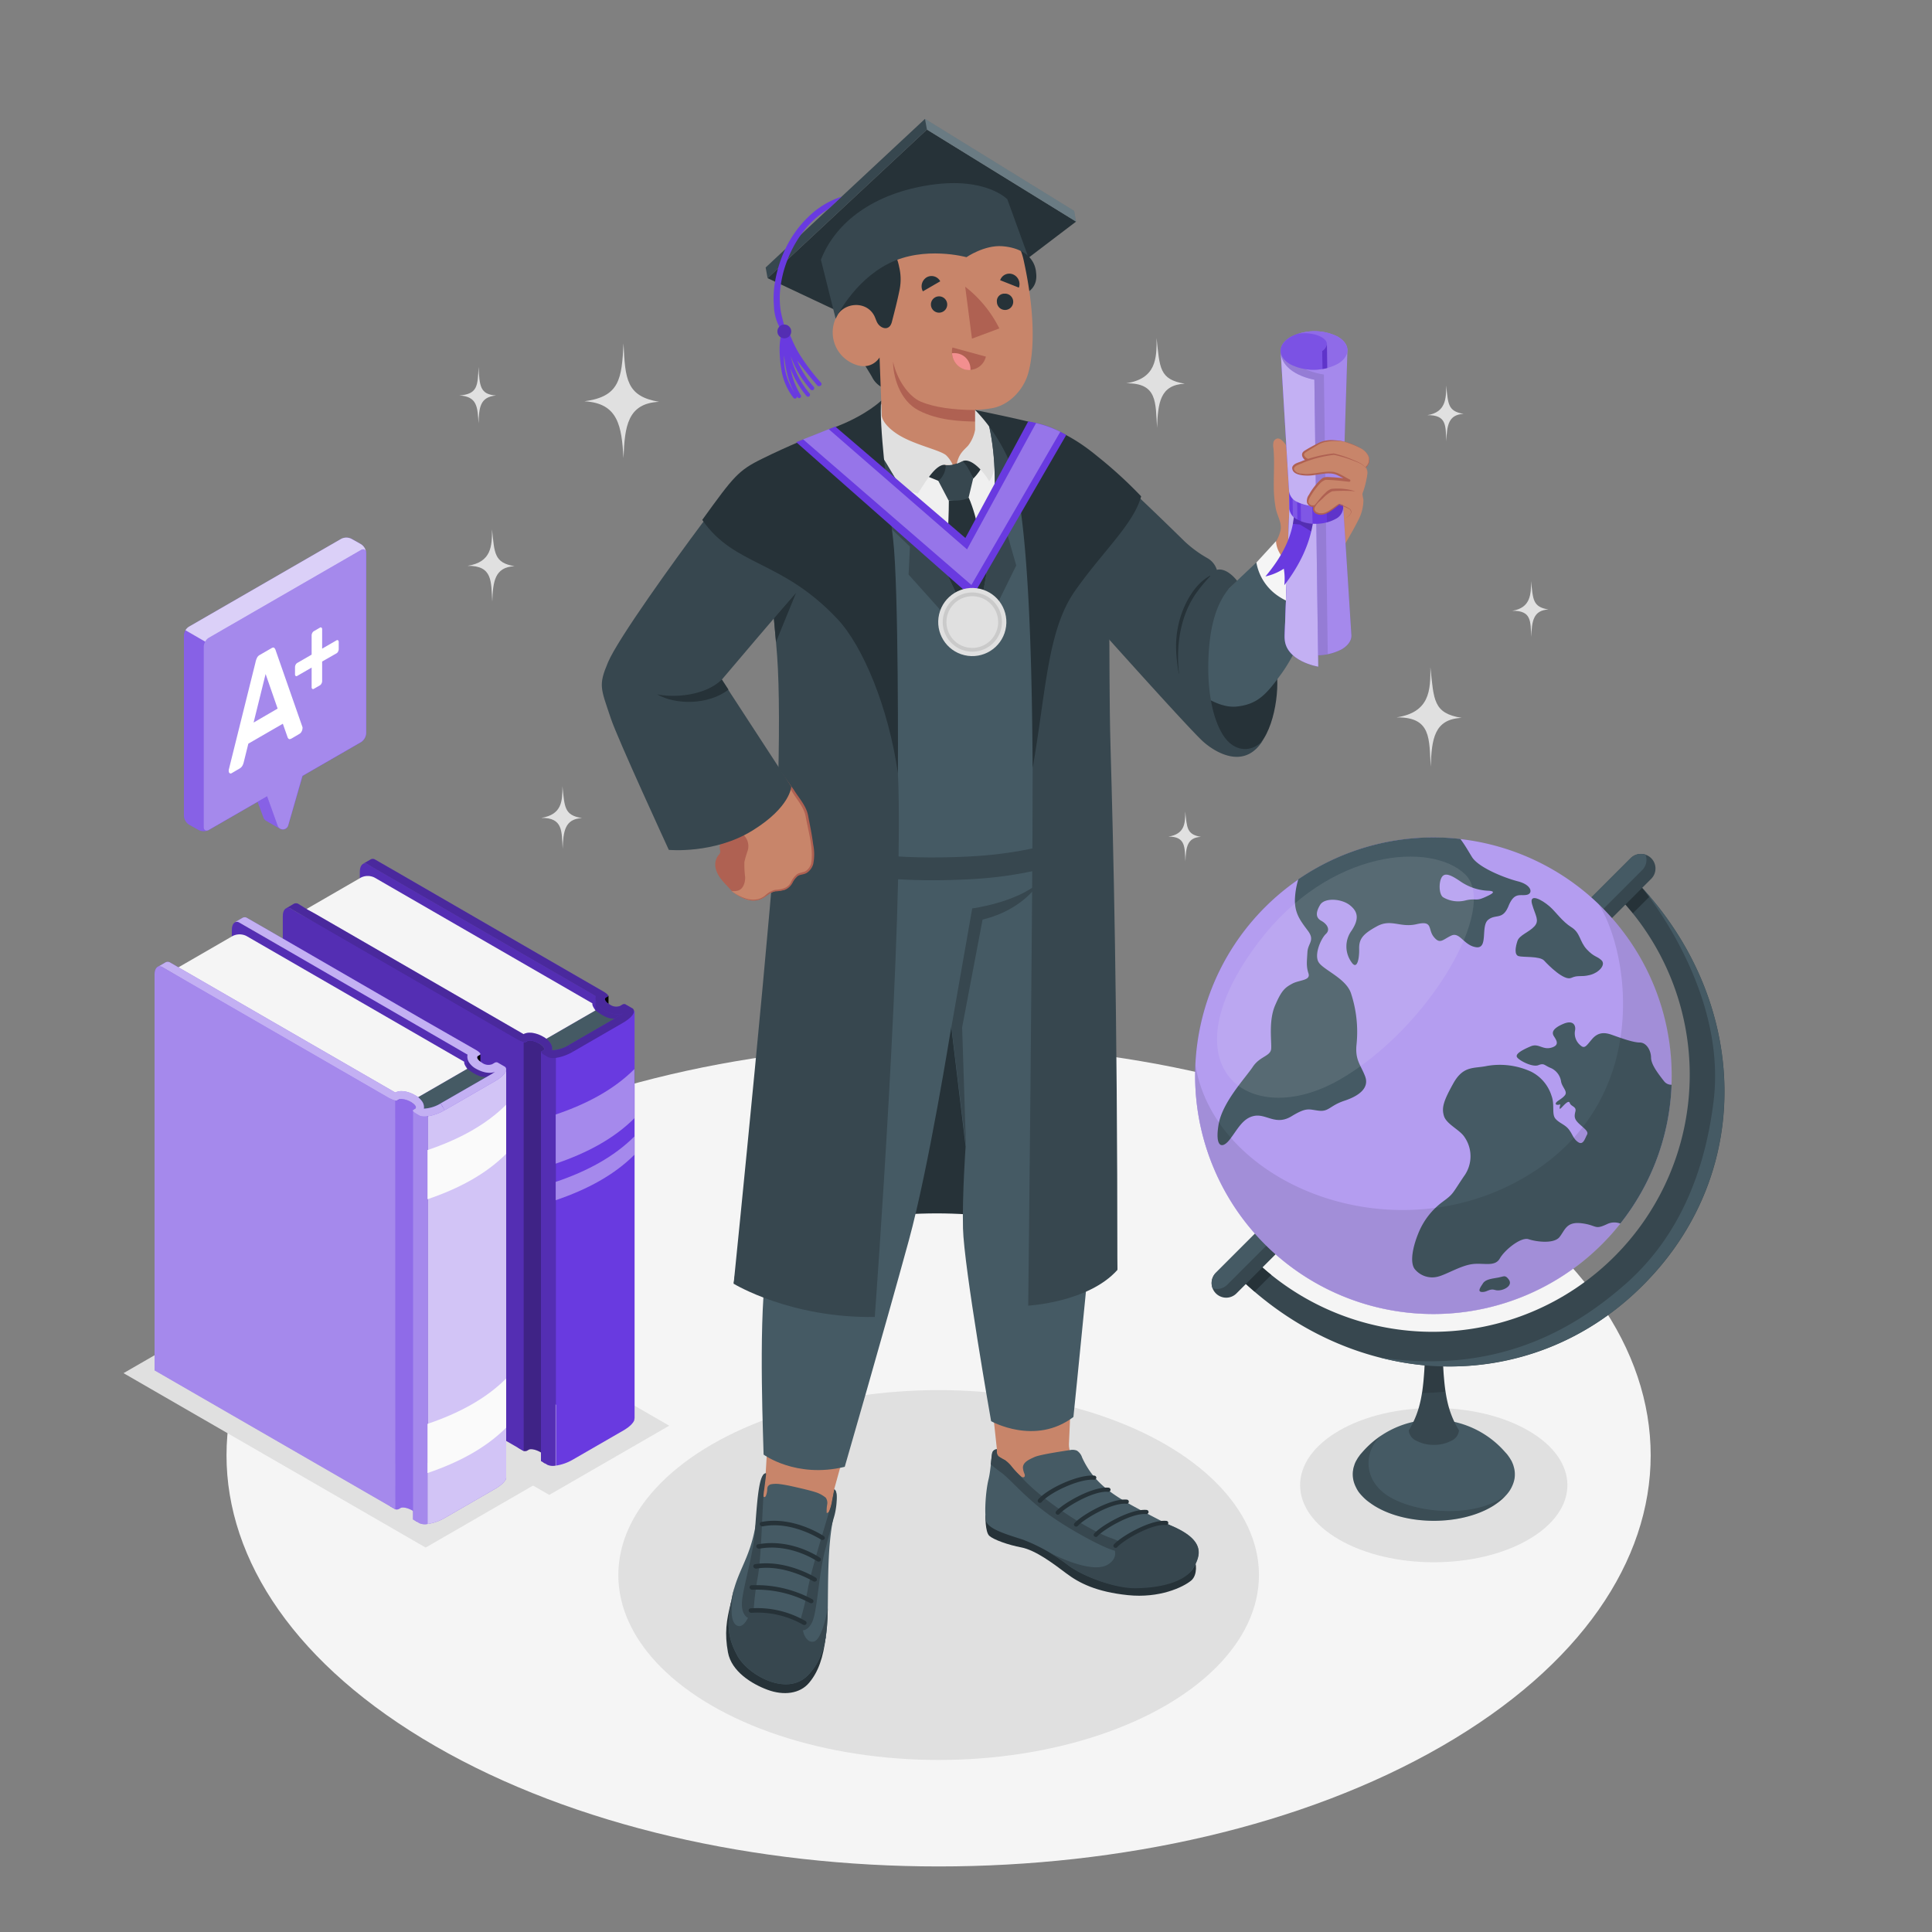 <svg xmlns="http://www.w3.org/2000/svg" viewBox="0 0 500 500"><rect x="0" y="0" width="500" height="500" fill="#808080" stroke="none"/><g id="freepik--Floor--inject-18"><path id="freepik--floor--inject-18" d="M112.62,301.42c-72,41.54-72,108.9,0,150.45s188.63,41.55,260.59,0,72-108.91,0-150.45S184.58,259.87,112.62,301.42Z" style="fill:#f5f5f5"></path></g><g id="freepik--Shadows--inject-18"><ellipse id="freepik--Shadow--inject-18" cx="242.92" cy="407.62" rx="82.9" ry="47.86" style="fill:#e0e0e0"></ellipse><polygon id="freepik--shadow--inject-18" points="141.19 382.59 110.16 400.51 31.97 355.37 63 337.46 141.19 382.59" style="fill:#e0e0e0"></polygon><polygon id="freepik--shadow--inject-18" points="173.19 368.97 142.15 386.88 63.97 341.75 95 323.83 173.19 368.97" style="fill:#e0e0e0"></polygon><path id="freepik--shadow--inject-18" d="M395.51,370.23c13.51,7.79,13.51,20.44,0,28.24s-35.4,7.79-48.91,0-13.51-20.45,0-28.24S382,362.43,395.51,370.23Z" style="fill:#e0e0e0"></path></g><g id="freepik--Books--inject-18"><g id="freepik--Book--inject-18"><path d="M157.48,257.69v2.66s-1-.93-1.09-1.6S157.48,257.69,157.48,257.69Z"></path><path d="M155.43,257.05a2.79,2.79,0,0,0,2.06,3.55c2.9.92,4.72,0,5.15.82s-13.76,9-13.76,9l2.7-11.75Z" style="fill:#693AE0"></path><path d="M155.43,257.05a2.79,2.79,0,0,0,2.06,3.55c2.9.92,4.72,0,5.15.82s-13.76,9-13.76,9l2.7-11.75Z" style="opacity:0.3"></path><path d="M150.08,366.93v.17l-1.42-.82L93.05,334.19l.08-108.64c0-1.69.93-2.53,2.07-1.86l2.07,1.2,56.94,32.86-.05.49Z" style="fill:#693AE0"></path><path d="M150.08,366.93v.17l-1.42-.82L93.05,334.19l.08-108.64c0-1.69.93-2.53,2.07-1.86l2.07,1.2,56.94,32.86-.05.49Z" style="opacity:0.2"></path><path d="M141.81,273.68l-3-3.37,15.29-8.82c2.3,1.74,4.07,2.67,6.14,1.8Z" style="fill:#455a64"></path><path d="M153.33,259.68,96.94,227.12a3.94,3.94,0,0,0-3.54,0l-15.07,8.71,57.18,32.72a5.25,5.25,0,0,1,4.16.72c1.68,1.36,1.58-.36,1.58-.36l12.86-7.42C153.06,260.08,153.33,259.68,153.33,259.68Z" style="fill:#f5f5f5"></path><path d="M140.71,273c-.59-.34-.84-.73-.56-.89l.48-.27c.53-.31,0-1.1-1.12-1.77s-2.51-1-3-.65l-.48.27c-.28.16-1.28-.17-2.25-.73l.35,105.75,1.42.81a1.37,1.37,0,0,0,.83-.07l.48-.28c.53-.31,1.89,0,3,.64s1.65,1.46,1.12,1.77l-.48.28c-.28.15,0,.54.55.88Z" style="fill:#693AE0"></path><path d="M140.71,273c-.59-.34-.84-.73-.56-.89l.48-.27c.53-.31,0-1.1-1.12-1.77s-2.51-1-3-.65l-.48.27c-.28.16-1.28-.17-2.25-.73l.35,105.75,1.42.81a1.37,1.37,0,0,0,.83-.07l.48-.28c.53-.31,1.89,0,3,.64s1.65,1.46,1.12,1.77l-.48.28c-.28.15,0,.54.55.88Z" style="opacity:0.4"></path><path d="M135.51,375.34v.16l-1.42-.81-60.9-35.16V237.06c0-1.7.93-2.53,2.08-1.87l2.07,1.2,58.16,32.16Z" style="fill:#693AE0"></path><path d="M135.51,375.34v.16l-1.42-.81-60.9-35.16V237.06c0-1.7.93-2.53,2.08-1.87l2.07,1.2,58.16,32.16Z" style="opacity:0.2"></path><path d="M140,378.12V272.26l3.78,1.52V379.3a3.6,3.6,0,0,1-2.09-.2Z" style="fill:#693AE0"></path><path d="M140,378.12V272.26l3.78,1.52V379.3a3.6,3.6,0,0,1-2.09-.2Z" style="opacity:0.2"></path><path d="M164.17,367.14a1.5,1.5,0,0,1,0,.2.35.35,0,0,1,0,.14,1.69,1.69,0,0,1-.12.28.61.61,0,0,1-.07.14,2.43,2.43,0,0,1-.33.46,3.57,3.57,0,0,1-.42.46c-.17.16-.34.31-.53.46a2.18,2.18,0,0,1-.34.26l-.28.19c-.21.15-.43.29-.67.43l-13.12,7.57a12.29,12.29,0,0,1-4.42,1.57V273.78l20.36-12.19V367.14Z" style="fill:#693AE0"></path><path d="M143.82,288.43v12.72c8.14-2.76,15.12-6.51,20.36-11.75V276.68C158.94,281.92,152,285.67,143.82,288.43Z" style="fill:#693AE0"></path><path d="M143.82,288.43v12.72c8.14-2.76,15.12-6.51,20.36-11.75V276.68C158.94,281.92,152,285.67,143.82,288.43Z" style="fill:#fff;opacity:0.4"></path><path d="M143.82,305.87v4.74c8.14-2.76,15.12-6.51,20.36-11.75v-4.75C158.94,299.35,152,303.11,143.82,305.87Z" style="fill:#693AE0"></path><path d="M143.82,305.87v4.74c8.14-2.76,15.12-6.51,20.36-11.75v-4.75C158.94,299.35,152,303.11,143.82,305.87Z" style="fill:#fff;opacity:0.4"></path><path d="M148.25,272.21l-1-1.77a9.23,9.23,0,0,1-4.36,1.37,2.81,2.81,0,0,0-.36-1.73,5.36,5.36,0,0,0-2-1.8,7.74,7.74,0,0,0-3-1l-.22,0a3.37,3.37,0,0,0-1.82.35l-54-31.19-1.84-1L77.32,234a1.23,1.23,0,0,0-1.27-.1L74,235.11a1.27,1.27,0,0,1,1.3.08h0l6.19,3.59,52.23,30.15c1,.56,2,.9,2.26.74l.48-.28a1.74,1.74,0,0,1,1.08-.07,6,6,0,0,1,2,.72c1.15.66,1.65,1.46,1.11,1.76l-.47.28c-.28.16,0,.55.55.88l1,.59C142.88,274.23,145.8,273.62,148.25,272.21Z" style="fill:#693AE0"></path><path d="M148.25,272.21l-1-1.77a9.23,9.23,0,0,1-4.36,1.37,2.81,2.81,0,0,0-.36-1.73,5.36,5.36,0,0,0-2-1.8,7.74,7.74,0,0,0-3-1l-.22,0a3.37,3.37,0,0,0-1.82.35l-54-31.19-1.84-1L77.32,234a1.23,1.23,0,0,0-1.27-.1L74,235.11a1.27,1.27,0,0,1,1.3.08h0l6.19,3.59,52.23,30.15c1,.56,2,.9,2.26.74l.48-.28a1.74,1.74,0,0,1,1.08-.07,6,6,0,0,1,2,.72c1.15.66,1.65,1.46,1.11,1.76l-.47.28c-.28.16,0,.55.55.88l1,.59C142.88,274.23,145.8,273.62,148.25,272.21Z" style="opacity:0.3"></path><path d="M147.22,270.44l13.12-7.58c.19-.1.37-.22.54-.33l.42-.3,0,0c-1.51.66-3.54,0-4.88-.75a5.13,5.13,0,0,1-1.92-1.77,2.72,2.72,0,0,1-.33-1.92l-.18-.11-.37-.21-52.23-30.15-3-1.73-.86-.49L95,223.6a1.22,1.22,0,0,0-1.13,0l.57-.32,1.5-.87a1.16,1.16,0,0,1,1.06,0s0,0,0,0l.93.53.59.34,1,.58a6.81,6.81,0,0,1,.62.36c.16.09.32.17.44.25l.78.44,41.48,24,13.24,7.65c.95.53,1.51,1.1,1.28,1.29l-.08.06-.46.26c-.58.34-.11,1.14,1,1.8a2.79,2.79,0,0,0,2.62.38l.57-.33a.93.93,0,0,1,.83-.12l.3.18.65.37.82.47a.83.83,0,0,1,.43.94.21.21,0,0,1,0,.13.77.77,0,0,1-.12.28h0a.58.58,0,0,1-.05.14,2.43,2.43,0,0,1-.33.46,5.84,5.84,0,0,1-.42.46l-.54.46a3,3,0,0,1-.34.25l-.27.2c-.21.14-.44.29-.68.42l-13.11,7.58Z" style="fill:#693AE0"></path><path d="M147.22,270.44l13.12-7.58c.19-.1.37-.22.54-.33l.42-.3,0,0c-1.51.66-3.54,0-4.88-.75a5.13,5.13,0,0,1-1.92-1.77,2.72,2.72,0,0,1-.33-1.92l-.18-.11-.37-.21-52.23-30.15-3-1.73-.86-.49L95,223.6a1.22,1.22,0,0,0-1.13,0l.57-.32,1.5-.87a1.16,1.16,0,0,1,1.06,0s0,0,0,0l.93.53.59.34,1,.58a6.81,6.81,0,0,1,.62.36c.16.09.32.17.44.25l.78.44,41.48,24,13.24,7.65c.95.53,1.51,1.1,1.28,1.29l-.08.06-.46.26c-.58.34-.11,1.14,1,1.8a2.79,2.79,0,0,0,2.62.38l.57-.33a.93.93,0,0,1,.83-.12l.3.18.65.37.82.47a.83.83,0,0,1,.43.94.21.21,0,0,1,0,.13.77.77,0,0,1-.12.28h0a.58.58,0,0,1-.05.14,2.43,2.43,0,0,1-.33.46,5.84,5.84,0,0,1-.42.46l-.54.46a3,3,0,0,1-.34.25l-.27.2c-.21.14-.44.29-.68.42l-13.11,7.58Z" style="opacity:0.3"></path></g><g id="freepik--book--inject-18"><path d="M124.31,272.81v2.65s-1-.93-1.08-1.6S124.31,272.81,124.31,272.81Z"></path><path d="M122.26,272.16a2.79,2.79,0,0,0,2,3.56c2.9.91,4.72,0,5.16.81s-13.76,9-13.76,9l2.69-11.75Z" style="fill:#693AE0"></path><path d="M122.26,272.16a2.79,2.79,0,0,0,2,3.56c2.9.91,4.72,0,5.16.81s-13.76,9-13.76,9l2.69-11.75Z" style="opacity:0.3"></path><path d="M116.9,382v.17l-1.42-.82L59.87,349.31,60,240.66c0-1.69.93-2.53,2.08-1.86L64.1,240,121,272.86l-.06.49Z" style="fill:#693AE0"></path><path d="M116.9,382v.17l-1.42-.82L59.87,349.31,60,240.66c0-1.69.93-2.53,2.08-1.86L64.1,240,121,272.86l-.06.49Z" style="opacity:0.2"></path><path d="M108.63,288.79l-3-3.37,15.29-8.82c2.31,1.74,4.08,2.67,6.14,1.8Z" style="fill:#455a64"></path><path d="M120.16,274.79,63.77,242.23a4,4,0,0,0-3.55,0l-15.07,8.71,57.19,32.72a5.23,5.23,0,0,1,4.15.72c1.68,1.36,1.59-.36,1.59-.36l12.85-7.42C119.88,275.19,120.16,274.79,120.16,274.79Z" style="fill:#f5f5f5"></path><path d="M107.53,288.09c-.58-.34-.83-.73-.55-.89l.47-.27c.54-.31,0-1.1-1.11-1.77s-2.51-1-3-.65l-.48.27c-.28.16-1.28-.16-2.26-.73l.35,105.75,1.43.82a1.3,1.3,0,0,0,.83-.08l.48-.28c.53-.3,1.89,0,3,.64s1.64,1.46,1.11,1.77l-.48.28c-.27.16,0,.54.56.88Z" style="fill:#693AE0"></path><path d="M107.53,288.09c-.58-.34-.83-.73-.55-.89l.47-.27c.54-.31,0-1.1-1.11-1.77s-2.51-1-3-.65l-.48.27c-.28.16-1.28-.16-2.26-.73l.35,105.75,1.43.82a1.3,1.3,0,0,0,.83-.08l.48-.28c.53-.3,1.89,0,3,.64s1.64,1.46,1.11,1.77l-.48.28c-.27.16,0,.54.56.88Z" style="fill:#fff;opacity:0.25"></path><path d="M102.34,390.45v.17l-1.42-.82L40,354.64V252.17c0-1.7.93-2.53,2.07-1.87l2.07,1.2,58.17,32.16Z" style="fill:#693AE0"></path><path d="M102.34,390.45v.17l-1.42-.82L40,354.64V252.17c0-1.7.93-2.53,2.07-1.87l2.07,1.2,58.17,32.16Z" style="fill:#fff;opacity:0.4"></path><path d="M106.87,393.23V287.37l3.78,1.53V394.41a3.58,3.58,0,0,1-2.09-.2Z" style="fill:#693AE0"></path><path d="M106.87,393.23V287.37l3.78,1.53V394.41a3.58,3.58,0,0,1-2.09-.2Z" style="fill:#fff;opacity:0.4"></path><path d="M131,382.25a1.38,1.38,0,0,1,0,.2.23.23,0,0,1,0,.14,1.39,1.39,0,0,1-.12.28c0,.06-.05.09-.07.15a3.29,3.29,0,0,1-.33.46,5.76,5.76,0,0,1-.42.45,6.2,6.2,0,0,1-.54.46,2.1,2.1,0,0,1-.33.26l-.28.19c-.21.15-.44.29-.68.43l-13.11,7.57a12.34,12.34,0,0,1-4.43,1.57V288.9L131,276.7V382.25Z" style="fill:#693AE0"></path><g style="opacity:0.7"><path d="M131,382.25a1.38,1.38,0,0,1,0,.2.23.23,0,0,1,0,.14,1.39,1.39,0,0,1-.12.28c0,.06-.05.09-.07.15a3.29,3.29,0,0,1-.33.46,5.76,5.76,0,0,1-.42.45,6.2,6.2,0,0,1-.54.46,2.1,2.1,0,0,1-.33.26l-.28.19c-.21.15-.44.29-.68.43l-13.11,7.57a12.34,12.34,0,0,1-4.43,1.57V288.9L131,276.7V382.25Z" style="fill:#fff"></path></g><path d="M110.64,297.64v12.72c8.14-2.76,15.12-6.51,20.36-11.75V285.89C125.76,291.13,118.78,294.88,110.64,297.64Z" style="fill:#fafafa"></path><path d="M110.64,368.5v12.72c8.14-2.76,15.12-6.51,20.36-11.75V356.75C125.76,362,118.78,365.74,110.64,368.5Z" style="fill:#fafafa"></path><path d="M115.07,287.32l-1-1.77a9.29,9.29,0,0,1-4.37,1.37,2.68,2.68,0,0,0-.36-1.73,5.34,5.34,0,0,0-2-1.8,7.74,7.74,0,0,0-3-1l-.22,0a3.35,3.35,0,0,0-1.82.35l-54-31.18-1.84-1.06-2.34-1.35a1.26,1.26,0,0,0-1.27-.1l-2.07,1.2a1.26,1.26,0,0,1,1.29.08l0,0,6.19,3.58,52.23,30.15c1,.56,2,.9,2.26.74l.48-.27a1.61,1.61,0,0,1,1.08-.07,5.77,5.77,0,0,1,2,.71c1.15.67,1.64,1.46,1.11,1.76l-.48.28c-.27.16,0,.55.56.88l1,.6C109.71,289.34,112.63,288.73,115.07,287.32Z" style="fill:#693AE0"></path><path d="M115.07,287.32l-1-1.77a9.29,9.29,0,0,1-4.37,1.37,2.68,2.68,0,0,0-.36-1.73,5.34,5.34,0,0,0-2-1.8,7.74,7.74,0,0,0-3-1l-.22,0a3.35,3.35,0,0,0-1.82.35l-54-31.18-1.84-1.06-2.34-1.35a1.26,1.26,0,0,0-1.27-.1l-2.07,1.2a1.26,1.26,0,0,1,1.29.08l0,0,6.19,3.58,52.23,30.15c1,.56,2,.9,2.26.74l.48-.27a1.61,1.61,0,0,1,1.08-.07,5.77,5.77,0,0,1,2,.71c1.15.67,1.64,1.46,1.11,1.76l-.48.28c-.27.16,0,.55.56.88l1,.6C109.71,289.34,112.63,288.73,115.07,287.32Z" style="fill:#fff;opacity:0.6"></path><path d="M114.05,285.55,127.17,278c.18-.1.36-.22.53-.33l.42-.3,0,0c-1.5.66-3.53,0-4.87-.75a5.06,5.06,0,0,1-1.92-1.77,2.72,2.72,0,0,1-.33-1.92l-.19-.11-.36-.2L68.25,242.39l-3-1.73-.86-.49-2.53-1.46a1.21,1.21,0,0,0-1.14,0l.57-.33,1.51-.87a1.16,1.16,0,0,1,1.06,0h0c.3.17.61.36.94.53l.58.34,1,.58c.23.12.43.24.62.36l.44.25.77.44,41.48,24L123,271.63c1,.54,1.5,1.1,1.28,1.29l-.08.06-.46.27c-.58.33-.11,1.13,1,1.79a2.78,2.78,0,0,0,2.63.38l.57-.33a.92.92,0,0,1,.82-.12,2.68,2.68,0,0,1,.31.18l.65.37.81.47a.82.82,0,0,1,.44.94.31.31,0,0,1,0,.13,1.48,1.48,0,0,1-.12.29h0a.35.35,0,0,1-.06.14,2.91,2.91,0,0,1-.32.46,4.6,4.6,0,0,1-.43.46l-.53.46a3,3,0,0,1-.34.25l-.28.2a6.34,6.34,0,0,1-.67.42l-13.12,7.58Z" style="fill:#693AE0"></path><path d="M114.05,285.55,127.17,278c.18-.1.36-.22.53-.33l.42-.3,0,0c-1.5.66-3.53,0-4.87-.75a5.06,5.06,0,0,1-1.92-1.77,2.72,2.72,0,0,1-.33-1.92l-.19-.11-.36-.2L68.25,242.39l-3-1.73-.86-.49-2.53-1.46a1.21,1.21,0,0,0-1.14,0l.57-.33,1.51-.87a1.16,1.16,0,0,1,1.06,0h0c.3.17.61.36.94.53l.58.34,1,.58c.23.12.43.24.62.36l.44.25.77.44,41.48,24L123,271.63c1,.54,1.5,1.1,1.28,1.29l-.08.06-.46.27c-.58.33-.11,1.13,1,1.79a2.78,2.78,0,0,0,2.63.38l.57-.33a.92.92,0,0,1,.82-.12,2.68,2.68,0,0,1,.31.18l.65.37.81.47a.82.82,0,0,1,.44.94.31.31,0,0,1,0,.13,1.48,1.48,0,0,1-.12.29h0a.35.35,0,0,1-.06.14,2.91,2.91,0,0,1-.32.46,4.6,4.6,0,0,1-.43.46l-.53.46a3,3,0,0,1-.34.25l-.28.2a6.34,6.34,0,0,1-.67.42l-13.12,7.58Z" style="fill:#fff;opacity:0.6"></path></g></g><g id="freepik--speech-bubble--inject-18"><g id="freepik--speech-bubble--inject-18"><g id="freepik--speech-bubble--inject-18"><path d="M74.24,199.84l1-3.14c.54-2.54-9.81,3.44-10.36,6l3.34,9a1.44,1.44,0,0,0,.56.65c.73.46,3.43,2,3.67,2.12a1.44,1.44,0,0,0,2.13-.79l4.32-14.83C79.17,197.56,76.79,198.38,74.24,199.84Z" style="fill:#693AE0"></path><path d="M74.24,199.84l1-3.14c.54-2.54-9.81,3.44-10.36,6l3.34,9a1.44,1.44,0,0,0,.56.65c.73.46,3.43,2,3.67,2.12a1.44,1.44,0,0,0,2.13-.79l4.32-14.83C79.17,197.56,76.79,198.38,74.24,199.84Z" style="fill:#fff;opacity:0.2"></path><path d="M88.31,139.45,48.93,162.17a2.94,2.94,0,0,0-1.33,2.3v46.66a2.92,2.92,0,0,0,1.34,2.3l2.44,1.37a3,3,0,0,0,2.67,0l39.38-22.72a2.94,2.94,0,0,0,1.33-2.3V143.11a2.89,2.89,0,0,0-1.34-2.29L91,139.44A3,3,0,0,0,88.31,139.45Z" style="fill:#693AE0"></path><path d="M88.31,139.45,48.93,162.17a2.94,2.94,0,0,0-1.33,2.3v46.66a2.92,2.92,0,0,0,1.34,2.3l2.44,1.37a3,3,0,0,0,2.67,0l39.38-22.72a2.94,2.94,0,0,0,1.33-2.3V143.11a2.89,2.89,0,0,0-1.34-2.29L91,139.44A3,3,0,0,0,88.31,139.45Z" style="fill:#fff;opacity:0.2"></path><path d="M93.43,142.34,54.05,165.06a2.92,2.92,0,0,0-1.34,2.3V214c0,.85.6,1.2,1.34.77l15.07-8.69,2.76,7.68a1.44,1.44,0,0,0,2.7-.14l3.68-12.82,15.17-8.75a2.94,2.94,0,0,0,1.33-2.3V143.11C94.76,142.26,94.16,141.92,93.43,142.34Z" style="fill:#693AE0"></path><path d="M93.43,142.34,54.05,165.06a2.92,2.92,0,0,0-1.34,2.3V214c0,.85.6,1.2,1.34.77l15.07-8.69,2.76,7.68a1.44,1.44,0,0,0,2.7-.14l3.68-12.82,15.17-8.75a2.94,2.94,0,0,0,1.33-2.3V143.11C94.76,142.26,94.16,141.92,93.43,142.34Z" style="fill:#fff;opacity:0.4"></path><path d="M94.74,142.87c-.11-.67-.65-.91-1.32-.53L54.05,165.06a2.64,2.64,0,0,0-.94,1L48,163.11a2.6,2.6,0,0,1,.92-.94l39.38-22.72a2.93,2.93,0,0,1,2.66,0l2.44,1.37A2.92,2.92,0,0,1,94.74,142.87Z" style="fill:#fff;opacity:0.7"></path></g><path d="M70.29,167.73c.3-.17.53-.19.68-.07a1.67,1.67,0,0,1,.4.73l6.92,19.82a.78.78,0,0,1,0,.24,1.84,1.84,0,0,1-.23.85,1.42,1.42,0,0,1-.54.61l-2,1.18c-.38.21-.64.26-.79.13a.89.89,0,0,1-.31-.44L73.2,187.3l-8.93,5.16-1.21,4.88a4.17,4.17,0,0,1-.31.8,2,2,0,0,1-.79.78l-2,1.17a.45.45,0,0,1-.54,0,.68.68,0,0,1-.22-.58,1.2,1.2,0,0,1,0-.28l6.92-27.81a4.7,4.7,0,0,1,.4-1.19,1.64,1.64,0,0,1,.67-.71Zm1.56,15.65-3.11-8.95L65.63,187Z" style="fill:#fff"></path><path d="M83.37,171.2v5.07a1.3,1.3,0,0,1-.17.63,1.1,1.1,0,0,1-.39.45l-1.59.92a.33.33,0,0,1-.4,0,.51.51,0,0,1-.17-.43v-5.07l-3.74,2.16a.33.33,0,0,1-.4,0,.49.49,0,0,1-.16-.43v-1.84a1.4,1.4,0,0,1,.16-.63,1.12,1.12,0,0,1,.4-.45l3.74-2.16v-5a1.35,1.35,0,0,1,.17-.62,1,1,0,0,1,.4-.45l1.59-.92a.33.33,0,0,1,.39,0,.5.5,0,0,1,.17.44v5l3.72-2.15a.33.33,0,0,1,.4,0,.51.51,0,0,1,.17.43V168a1.42,1.42,0,0,1-.17.63,1,1,0,0,1-.4.45Z" style="fill:#fff"></path></g></g><g id="freepik--Globe--inject-18"><g id="freepik--globe--inject-18"><path d="M390.56,386a8.19,8.19,0,0,0,.56-.93,2.1,2.1,0,0,0,.13-.26,8.41,8.41,0,0,0,.35-.82l.09-.26a7.53,7.53,0,0,0,.26-1v0a6.32,6.32,0,0,0,.09-1.06c0-.11,0-.21,0-.32a6.32,6.32,0,0,0-.06-.74l-.06-.38c-.05-.24-.11-.47-.18-.71s-.06-.23-.1-.35a10.47,10.47,0,0,0-.42-1c0-.1-.12-.2-.18-.31s-.26-.46-.42-.69-.19-.27-.29-.41l-.22-.3-.35-.41-.2-.21a24.49,24.49,0,0,0-37,0l-.16.18-.37.43a2.35,2.35,0,0,0-.23.32l-.28.38c-.16.24-.31.49-.45.74l-.15.26a6.74,6.74,0,0,0-.42,1c0,.1-.07.21-.1.31-.07.25-.14.5-.19.76s0,.23-.05.34a7.23,7.23,0,0,0-.07.79c0,.09,0,.18,0,.28a7.29,7.29,0,0,0,.36,2.15,2,2,0,0,0,.08.22,7.19,7.19,0,0,0,.37.86,2.4,2.4,0,0,0,.11.23,9.1,9.1,0,0,0,.59,1l0,0a10.17,10.17,0,0,0,.84,1l.07.07c.28.3.58.6.91.89l.23.2q.45.38,1,.75l.24.18c.43.29.87.59,1.36.86,8.18,4.73,21.47,4.73,29.65,0a14.66,14.66,0,0,0,1.34-.86,2.83,2.83,0,0,0,.28-.2,11.27,11.27,0,0,0,.92-.72l.26-.22c.31-.28.6-.57.87-.86l.1-.1a9.85,9.85,0,0,0,.83-1Z" style="fill:#455a64"></path><path d="M371.07,349.62a3.32,3.32,0,0,0-1.6.38,1.17,1.17,0,0,0-.65.82h0c-.41,9.61-1.16,14.26-4.23,19.36a3.22,3.22,0,0,0,1.9,2.65,9.41,9.41,0,0,0,4.59,1.1h0a9.39,9.39,0,0,0,4.59-1.1,3.23,3.23,0,0,0,1.91-2.65c-3.07-5.1-3.82-9.75-4.23-19.36h0a1.17,1.17,0,0,0-.65-.82A3.33,3.33,0,0,0,371.07,349.62Z" style="fill:#37474f"></path><g style="opacity:0.15"><path d="M373.38,351.8c-1.54.06-3.08.06-4.62,0-.14,3-.31,5.95-.59,8.72q2.88-.06,5.78-.34C373.68,357.51,373.52,354.69,373.38,351.8Z"></path></g><g style="opacity:0.15"><path d="M359.35,387.23c-6.82-4.27-6.34-11.87-1.82-15.76a24.46,24.46,0,0,0-4.95,4.35l-.16.18-.37.43a2.35,2.35,0,0,0-.23.32l-.28.38c-.16.24-.31.49-.45.74l-.15.26a6.74,6.74,0,0,0-.42,1c0,.1-.07.21-.1.31-.07.25-.14.5-.19.76s0,.23-.05.34a7.23,7.23,0,0,0-.07.79c0,.09,0,.18,0,.28a7.29,7.29,0,0,0,.36,2.15,2,2,0,0,0,.08.22,7.19,7.19,0,0,0,.37.86,2.4,2.4,0,0,0,.11.23,9.1,9.1,0,0,0,.59,1l0,0a10.17,10.17,0,0,0,.84,1l.07.07c.28.3.58.6.91.89l.23.2q.45.38,1,.75l.24.18c.43.29.87.59,1.36.86,8.18,4.73,21.47,4.73,29.65,0a14.66,14.66,0,0,0,1.34-.86,2.83,2.83,0,0,0,.28-.2,11.27,11.27,0,0,0,.92-.72l.26-.22c.31-.28.6-.57.87-.86l.1-.1C381.15,393.19,366.17,391.5,359.35,387.23Z"></path></g><path d="M324,325.47a66.54,66.54,0,0,0,94.1-94.1l4.29-4.29c29.92,29.92,32.76,75.59,2.84,105.52s-75.57,27-105.49-2.88Z" style="fill:#37474f"></path><path d="M426.94,232l-4.34,4.34a64.47,64.47,0,0,0-4.53-5l4.29-4.29C424,228.68,425.49,230.34,426.94,232Z" style="fill:#263238"></path><path d="M324,325.47q2.4,2.38,5,4.49l-4.31,4.31c-1.68-1.44-3.32-2.95-4.91-4.55Z" style="fill:#263238"></path><path d="M443.48,284.94c-1.92,15.73-7.59,34-22.83,47.39-13,11.41-32.86,23.52-63.44,19a70.19,70.19,0,0,0,68-18.77c29-29,27.22-72.89-.24-102.81C426.08,231.14,446.94,256.57,443.48,284.94Z" style="fill:#455a64"></path><path d="M317.34,335.84a3.78,3.78,0,0,1-2.67-6.45L422,222.1a3.77,3.77,0,1,1,5.33,5.34L320,334.73A3.77,3.77,0,0,1,317.34,335.84Z" style="fill:#37474f"></path><path d="M422,222.1,314.67,329.39a3.77,3.77,0,0,0-.86,4,3.73,3.73,0,0,0,1.14.19,3.77,3.77,0,0,0,2.67-1.1L425,225.18a3.77,3.77,0,0,0,.86-4A3.77,3.77,0,0,0,422,222.1Z" style="fill:#455a64"></path><path d="M313.28,256.62a61.65,61.65,0,1,0,42.66-38A61.67,61.67,0,0,0,313.28,256.62Z" style="fill:#693AE0"></path><path d="M371.78,340.09a61.67,61.67,0,1,0-51-25.82A61.67,61.67,0,0,0,371.78,340.09Z" style="fill:#fff;opacity:0.5"></path><path d="M401.1,234.64c-2.11-1.87-5.45-3.58-4.6-.63s2,4.2.59,5.74-3.87,2.24-4.38,3.78-.85,3.55.28,3.91,5.51-.07,6.64,1.17,5.17,5.29,7,4.47,2.41-.15,4.82-.75,4.22-2.7,3-3.83-1.86-.76-3.78-2.8-1.63-4.26-4-5.74S402.65,236,401.1,234.64Z" style="fill:#455a64"></path><path d="M392.87,228.1c-3.51-.9-10.22-3.56-11.93-6.31-.85-1.37-1.79-3.07-3-4.67A61.82,61.82,0,0,0,336,227.56a20.67,20.67,0,0,0-.87,5.06c-.14,3.77,1.48,5.74,3.36,8.27s0,3.16-.13,5.53-.35,3.59.27,5.49-2.35,1.66-4.21,2.67-2.75,1.7-4.44,5.65-.87,9.18-1,11.16-2.92,1.93-4.76,4.71-7.85,9.11-8.84,14.86.78,6.6,2.83,4,3.38-5.64,6.47-6.18,5.51,2.58,9.56.11,4.52-1.72,7.11-1.44,2.8-1.33,6.61-2.59,6.48-3.32,5.32-6.34-2.67-4.2-2.19-8.4a31.88,31.88,0,0,0-1.47-13.1c-1.32-3.86-7.13-6-8.36-8s.64-6.18,1.88-7.32.28-2.59-1.2-3.4-1.44-2.19-.3-4.11,5.52-1.65,7.7.07,2.41,3.65.41,6.64a6.93,6.93,0,0,0,0,8.09c1.45,2.19,2.06-.84,2-3.4s.91-3.85,4.61-5.87,6,.46,10.29-.55,2.81,1.34,4.42,3.31,2.26.72,4.5-.34,3.26,2.56,6.46,3,1.12-5.46,3.09-7.08,3.76.15,5.28-3.58,3.05-2.54,4.74-2.9S396.39,229,392.87,228.1Zm-9,4.27c-1.88.82-2.16.07-4.55.65a7.68,7.68,0,0,1-5.86-.82c-1.13-.81-1.15-4.15-.21-5.35s2.86,0,4.9,1.39a13.74,13.74,0,0,0,7.17,2.29C387.59,230.7,385.76,231.56,383.89,232.37Z" style="fill:#455a64"></path><path d="M419.46,316.52l-.11.14a4.33,4.33,0,0,0-3.44.14c-3.35,1.58-2.53.3-6.53-.21s-4.32,1.71-5.77,3.55-6.06,1.23-8,.57-6.17,2.72-7.47,5-4.31,1-7.31,1.47-6.48,2.65-8.68,3.21a5.83,5.83,0,0,1-6-1.93c-1.4-1.8-.42-6,.87-9.17a18.84,18.84,0,0,1,6.3-8.24c2.89-2.12,2.42-2,5.51-6.58a8.74,8.74,0,0,0,.14-10.26c-1.2-1.83-4.63-3.28-5.27-5.38s-.17-3.82,2.42-8.46,5.27-3.79,8.63-4.49a19.43,19.43,0,0,1,11.51,1.47,10.48,10.48,0,0,1,5.28,6.26c.86,2.26,0,4.73,1,5.9S405,291,406,292.28s1.19,2.52,2.48,3.34,1.74-1.09,2.23-1.94-.68-1.59-2-2.82-1.32-1.9-1-3.22-1.14-1.24-1.45-2.19-1.68.79-2.31,1.37-.11-1-.11-1-1.33.36-1.21-.25,1.54-1.07,2.36-2.11-.8-2.11-1-3.67a4.55,4.55,0,0,0-2.88-3.49c-1.56-.7-1.52-1.2-3-.63s-4.76-1.1-5.46-2,1.43-2,3.49-2.88,3.08,1,5.36.34,1.24-2,.62-3-.14-2.05,2.48-3.16,3.31.49,3,1.81a4,4,0,0,0,1.44,3.77c1.11,1,1.57,0,3-1.65s3-1.84,5.08-1.1,5.47,2,7.24,2,2.92,2.11,2.93,3.88,1.65,3.94,3.41,6.19a2.34,2.34,0,0,0,1.91.86A61.39,61.39,0,0,1,419.46,316.52Z" style="fill:#455a64"></path><path d="M390.44,331.09c-.93-1.2-1.17-.75-2.62-.47s-3.3.39-4,1.46-1.6,2.26-.22,2.29,1.85-1,3.39-.51S391.84,332.89,390.44,331.09Z" style="fill:#455a64"></path><path d="M325.75,243.77c-24.7,32.57-2.36,49,20.87,35.69s41.25-44.65,32.6-53.14S344.11,219.56,325.75,243.77Z" style="fill:#fff;opacity:0.1"></path><g style="opacity:0.1"><path d="M393.79,305.13c-34.35,19.48-79.38,1.11-84.42-29.51h0c-.05,1.19-.08,2.38-.06,3.59A61.67,61.67,0,1,0,413.65,233.9C421.71,246.25,428.12,285.67,393.79,305.13Z"></path></g></g></g><g id="freepik--Character--inject-18"><g id="freepik--Chartacter--inject-18"><path d="M189.87,332.23c13-22.61,83.27-24.57,99.31-3.57,0,0-1.4-22.12-1.91-58s-2.06-75.38-2.06-75.38H204.4s-4.64,43.65-5.84,66.21S189.87,332.23,189.87,332.23Z" style="fill:#263238"></path><g id="freepik--Bottom--inject-18"><path d="M258,375.09l-2-18.56,21.26,1.39s-.33,10.08-.62,15.79c-.18,3.37,4.37,9.63,4.37,9.63s-10,5.36-15.34,3.48-8.18-8.53-8.1-10S258,375.09,258,375.09Z" style="fill:#c8856a"></path><path d="M309.17,404.1c.33,0,.9,3.45-.9,4.95-2.08,1.73-8.21,4.62-16.38,3.77s-12.62-3.13-15.93-5.63-7.94-6-11.64-6.72c-3.44-.65-7.18-2-8.29-3s-1-5.39-1-5.39Z" style="fill:#263238"></path><path d="M258,375.06a1.31,1.31,0,0,0-1.22,1.05c-.23,1.22-.44,4.76-.95,6.76-.7,2.78-1.11,8.47-.63,10.72s6.1,3.72,9.69,4.93a46.15,46.15,0,0,1,11.68,6.64c3.88,2.89,12,5.83,17.31,5.7,6.28-.15,13.33-2.17,14.91-4.93,2-3.41,3.35-7.36-6-11.24-1.77-.74-8-4.07-10.16-5.27-5.78-3.27-9.85-6.3-12.58-12.21a3.27,3.27,0,0,0-1.37-1.8,3.16,3.16,0,0,0-1.81-.12c-1.55.23-7.74,1.14-9.14,1.79-1.24.58-3,1.26-3,2.76a4.78,4.78,0,0,0,.38,1.52c.12.3.21.71-.07.89s-.63,0-.88-.21a23.24,23.24,0,0,1-2.56-2.78,8.94,8.94,0,0,0-1.5-1.38,15.79,15.79,0,0,1-1.61-.94C257.88,376.42,258,375.76,258,375.06Z" style="fill:#455a64"></path><path d="M276.54,405.16c-1.65-1.23-3.4-2.41-5.15-3.47h0s11.07,6.05,15.46,3.14c2.82-1.87,1.43-4.07,1.35-4.77s9.92-5.88,12.68-6.24h0c.78.39,1.44.7,1.84.87,9.4,3.88,8,7.83,6,11.24-1.58,2.76-6.67,5-14.8,5.11C288.64,411.13,280.42,408.05,276.54,405.16Z" style="fill:#37474f"></path><path d="M287.4,398c5.83,2.07,3.37,3.13,1.75,3.38s-11.46-4.93-17.49-9.23c-6.28-4.49-10.28-9.45-12.61-11.1-.87-.61-1.81-1.37-2.64-2.08.13-1.2.23-2.28.34-2.86a1.31,1.31,0,0,1,1.22-1.05c0,.7-.09,1.36.49,1.88a15.79,15.79,0,0,0,1.61.94,8.94,8.94,0,0,1,1.5,1.38,23.24,23.24,0,0,0,2.56,2.78C269.29,388,281.56,395.93,287.4,398Z" style="fill:#37474f"></path><path d="M288.73,400.58a.56.56,0,0,1-.37-.11.51.51,0,0,1-.09-.75c1.61-1.91,9.29-6.49,13.57-6.12a.53.53,0,0,1,.51.58.55.55,0,0,1-.62.49c-4-.34-11.29,4.2-12.56,5.71A.57.57,0,0,1,288.73,400.58Z" style="fill:#263238"></path><path d="M283.62,397.76a.62.62,0,0,1-.36-.12.5.5,0,0,1-.09-.75c1.6-1.9,9.28-6.48,13.56-6.12a.55.55,0,0,1,.52.58.56.56,0,0,1-.63.49c-4-.33-11.28,4.21-12.56,5.71A.55.55,0,0,1,283.62,397.76Z" style="fill:#263238"></path><path d="M278.52,395.09a.63.63,0,0,1-.37-.12.51.51,0,0,1-.09-.75c1.61-1.91,9.29-6.49,13.57-6.12a.54.54,0,0,1,.51.58.55.55,0,0,1-.62.49c-4-.33-11.29,4.2-12.56,5.71A.62.62,0,0,1,278.52,395.09Z" style="fill:#263238"></path><path d="M273.78,392a.58.58,0,0,1-.36-.12.51.51,0,0,1-.1-.75c1.61-1.91,9.31-6.49,13.57-6.12a.55.55,0,0,1,.52.58.57.57,0,0,1-.63.49c-4-.33-11.29,4.2-12.56,5.71A.62.62,0,0,1,273.78,392Z" style="fill:#263238"></path><path d="M269.14,388.94a.53.53,0,0,1-.36-.11.51.51,0,0,1-.11-.75c2.21-2.7,10.27-6.55,14.54-6.19a.55.55,0,0,1,.52.58.56.56,0,0,1-.62.49c-3.85-.32-11.57,3.38-13.53,5.77A.56.56,0,0,1,269.14,388.94Z" style="fill:#263238"></path><path d="M215.94,385.22l4.86-17.59-21.64-3.35-1,17s-2.3,6.08-1,8.32,15.7,4.78,17,3.32S215.94,385.22,215.94,385.22Z" style="fill:#c8856a"></path><path d="M213.72,423.59c-.7,5.45-1.9,9-4.3,11.89s-6.61,3.37-10.75,1.85-9.37-4.78-10.27-9.69-.46-8.12.81-13.09Z" style="fill:#263238"></path><path d="M198.19,381.31c-1.74-.12-1.4,7.37-2.86,14.62-1.57,7.78-4.44,10.7-5.8,17.06-1.56,7.28-1.33,10.66,1.32,15.54s12.75,10.71,18.27,5c4.49-4.67,5-10.46,5.12-17.92.08-7.72.08-13.16.8-18.92.68-5.52,2.36-10.41.89-11.23-.16.8-.34,1.82-.51,2.61-.14.6-.5,3.58-1.47,3.48a9.87,9.87,0,0,1,.11-2.1,2.35,2.35,0,0,0-.36-1.85,8,8,0,0,0-2.78-1.47c-1.68-.53-4.7-1.2-6.42-1.58-.86-.18-1.72-.34-2.58-.45a7.52,7.52,0,0,0-2.22,0,1.33,1.33,0,0,0-1,.63,1.94,1.94,0,0,0-.14.83,5.5,5.5,0,0,1-.32,1.5c-.07.21-.26.45-.51.36a.47.47,0,0,1-.25-.48c.05-.9.22-1.53.33-2.57,0-.48.18-1.12.22-1.61S198.12,381.77,198.19,381.31Z" style="fill:#455a64"></path><path d="M190.05,410.94c-.23,1-1.7,8,.39,9.57,2.27,1.7,3.92-3.69,3.92-3.69s5.61-.75,13.46,3.47c-.49,1.09.51,5.06,2.77,4.56s3.62-8.51,3.64-8.62c-.12,7.15-.75,12.75-5.11,17.28-5.52,5.73-15.62-.09-18.27-5S188,420.27,189.53,413C189.68,412.27,189.86,411.59,190.05,410.94Z" style="fill:#37474f"></path><path d="M195,417.38c-.21,2.68-3.14,1.36-3-2.44s3-12.48,3.4-19c.63-8.95,1.12-14.74,2.86-14.63l0,.28-.46,3.72a15.89,15.89,0,0,0-.2,1.6c-.39,5.46-.6,16.1-1.45,21A75.26,75.26,0,0,0,195,417.38Z" style="fill:#37474f"></path><path d="M206.89,420.09a77.54,77.54,0,0,0,2.24-9.19c.91-4.88,4-14.63,5.49-19.88a12.22,12.22,0,0,0,.8-3c.16-.74.32-1.67.48-2.44a1.24,1.24,0,0,0,0-.16c1.06.61.63,4.84,0,7s-1.31,4.53-2.06,7.67c-1.89,6.19-2.19,15.5-3.4,19.06S206.16,422.65,206.89,420.09Z" style="fill:#37474f"></path><path d="M208,420.53a1.09,1.09,0,0,1-.23-.09,23.73,23.73,0,0,0-13.25-3.05.72.72,0,0,1-.76-.51.53.53,0,0,1,.5-.64,24.86,24.86,0,0,1,14.17,3.27.55.55,0,0,1,.22.8A.6.6,0,0,1,208,420.53Z" style="fill:#263238"></path><path d="M209.79,414.9a.49.49,0,0,1-.21-.08,29.45,29.45,0,0,0-14.85-3.4.72.72,0,0,1-.74-.54.53.53,0,0,1,.52-.62,30.46,30.46,0,0,1,15.68,3.61.57.57,0,0,1,.26.8A.6.6,0,0,1,209.79,414.9Z" style="fill:#263238"></path><path d="M195.5,405.94a.71.71,0,0,1-.52-.46.52.52,0,0,1,.44-.67c7.91-1.27,15.36,3.28,15.68,3.47a.58.58,0,0,1,.22.81.68.68,0,0,1-.88.12c-.07,0-7.31-4.45-14.67-3.26A.82.82,0,0,1,195.5,405.94Z" style="fill:#263238"></path><path d="M196.27,400.78a.68.68,0,0,1-.51-.44.51.51,0,0,1,.43-.68c8.7-1.55,15.69,3.26,16,3.47a.56.56,0,0,1,.16.81.66.66,0,0,1-.89.07c-.07,0-6.79-4.66-14.9-3.22A.66.66,0,0,1,196.27,400.78Z" style="fill:#263238"></path><path d="M197.17,395a.71.71,0,0,1-.52-.44.52.52,0,0,1,.42-.68c8.17-1.56,15.78,3.43,16.1,3.65a.55.55,0,0,1,.18.81.67.67,0,0,1-.89.08c-.07,0-7.42-4.87-15-3.41A.7.7,0,0,1,197.17,395Z" style="fill:#263238"></path><path d="M206.15,195.47c-4.07,43.14-3,104.9-3,104.9-.35,3.28-2.85,13-5,29.16-1.91,14.37-.52,45.12-.53,46.92,0,0,8.4,6.21,21,3.16,0,0,10.1-34.92,16.57-58.54,5.18-18.89,11-55.32,11-55.32l3.71,31s-.89,12.52-.68,21.14c.24,10,7.28,49.91,7.28,49.91s11.37,6.43,21.3-1.09c0,0,6-58.35,6.53-70.4.95-23.64,2.32-71.66-.54-100.73Z" style="fill:#455a64"></path><path d="M283.83,195.58l-77.68-.11c-.74,7.87-1.31,16.36-1.75,25,2.48,1.85,13.83,8.64,45.87,7.12,22.22-1.05,33-7.59,34.94-8.92C284.94,210.29,284.5,202.41,283.83,195.58Z" style="fill:#37474f"></path><path d="M246.23,265.75l5.38-30.65s11.46-1.5,17.41-6.79c0,0-3.91,7.07-14.73,9.67L249,265.87l1,30.88Z" style="fill:#37474f"></path></g><g id="freepik--Top--inject-18"><g id="freepik--Arm--inject-18"><g id="freepik--arm--inject-18"><path d="M322.55,195c-7.3,2-13.71-7.55-14.76-17.55-.85-8.14.82-18.43,9.67-23.86s12.79,14.91,13.09,21.94S328.44,193.29,322.55,195Z" style="fill:#263238"></path><path d="M352.59,127.74a4.87,4.87,0,0,1,0-.54,13.72,13.72,0,0,1,.88-3.07,3.08,3.08,0,0,0-.41-3c-.67-.69-1.73-.76-2.63-1.11a10.83,10.83,0,0,1-2.36-1.5,22.53,22.53,0,0,0-2.84-1.78,5.48,5.48,0,0,0-2.55-.79c-1.77,0-3.16,1.52-4,3-.43.74-2.57,5.73-3.69,4.08a2.34,2.34,0,0,1-.3-1,22.6,22.6,0,0,0-1.44-6,5.79,5.79,0,0,0-1.59-2.16,1.57,1.57,0,0,0-1-.4,1.31,1.31,0,0,0-1.09,1,4.09,4.09,0,0,0,0,1.56c.3,3.26.06,6.54.09,9.81a31,31,0,0,0,.53,5.85c.35,1.71,1.54,3.61,1.25,5.37a9.9,9.9,0,0,1-2.7,5c-4.59,4.76-10.76,10.84-10.76,10.84s-6.24-5.06-20.18-18.57c-11.32-11-14.91-16.39-25.8-19.48l6.66,37.49s11.4,8.9,29.65,24c6.6,5.48,11.55,8.1,17.62,3a40.08,40.08,0,0,0,9.33-11.68c5.26-10.77,6-12.67,9.59-20.52,2.53-5.57,4.43-8.07,6.57-12.34a11.13,11.13,0,0,0,1.43-5.46C352.74,128.83,352.63,128.28,352.59,127.74Z" style="fill:#c8856a"></path><path d="M336.73,132.23a2,2,0,0,0-.65.9c-.16.32-.31.64-.44,1a7,7,0,0,0-.48,1.9,4.23,4.23,0,0,0,.29,2,8.18,8.18,0,0,0,.54,1,8.23,8.23,0,0,1,.54,1.12c0,.05.07.05.07,0a5.27,5.27,0,0,0-.44-1.86,5,5,0,0,1-.35-2.1,6.36,6.36,0,0,1,.5-2c.12-.29.26-.58.4-.86s.39-.63.26-1C336.94,132.29,336.82,132.18,336.73,132.23Z" style="fill:#af6152"></path><path d="M325.14,145.57,318,152.31s-18.15-17.6-23.63-22.7-9.26-9.47-15.07-12.64a53.05,53.05,0,0,0-8-2.93l6.51,39.42s15.11,12.46,22.92,18.71,13.87,11.26,19.35,10.68,7.74-3.25,11.65-8.64S340.64,157,340.64,157Z" style="fill:#455a64"></path><path d="M318,152.31c-4.47,3.77-6.79,7-7.19,11.94s.27,6.84.27,6.84-2.59-5.08-2.14-9.69a13.71,13.71,0,0,1,7.09-11Z" style="fill:#693AE0"></path><path d="M330.23,140.05c.35,6.45,10.1,10.18,13.84,8.68L340.64,157a16,16,0,0,1-10-2.85,13.24,13.24,0,0,1-5.49-8.56Z" style="fill:#f5f5f5"></path><path d="M271,113.3c5.17,1.78,8.08,1,17.8,9.86,6.35,5.81,13.52,12.77,17.72,16.9a30.69,30.69,0,0,0,6,4.41,5.24,5.24,0,0,1,2.4,3c2.69-.65,5.25,2.85,5.25,2.85l-2.13,2c-2.94,3.62-4.85,8.85-5.27,17.41s.93,15.65,3.45,20c3.41,5.9,8.79,4.57,10.82,1.51-4.44,7.75-11.67,4.16-15.55.79s-35.37-38.75-35.37-38.75Z" style="fill:#37474f"></path><path d="M313.13,149c-3.06,1.73-5.18,4.79-6.59,7.94a25.49,25.49,0,0,0-2.17,10.78,43.09,43.09,0,0,0,.7,6.6c0,.05.07,0,.06,0-.82-7.1.29-15,4.51-20.91a40.09,40.09,0,0,1,3.54-4.27S313.19,148.92,313.13,149Z" style="fill:#263238"></path></g><g id="freepik--Diploma--inject-18"><path d="M332.47,164.51l1.21-32.84-.07-4.59L331.46,91.4l0-.58c0-1.28.81-2.56,2.48-3.56a13.48,13.48,0,0,1,12.2-.17c1.71,1,2.56,2.21,2.58,3.49l-1.14,36.3.06,4.58,2.1,33v.05c0,1.25-.83,2.53-2.48,3.51a13.5,13.5,0,0,1-12.21.17c-1.69-1-2.55-2.22-2.57-3.49v-.18Z" style="fill:#693AE0"></path><path d="M332.47,164.51l1.21-32.84-.07-4.59L331.46,91.4l0-.58c0-1.28.81-2.56,2.48-3.56a13.48,13.48,0,0,1,12.2-.17c1.71,1,2.56,2.21,2.58,3.49l-1.14,36.3.06,4.58,2.1,33v.05c0,1.25-.83,2.53-2.48,3.51a13.5,13.5,0,0,1-12.21.17c-1.69-1-2.55-2.22-2.57-3.49v-.18Z" style="fill:#fff;opacity:0.4"></path><path d="M331.61,89.78a3.12,3.12,0,0,0-.18,1l0,.58,2.15,35.68.07,4.59-1.21,32.84h0v.18c0,1.27.88,2.54,2.57,3.49a13.44,13.44,0,0,0,8.61,1.13l-1-72.34S334,95.85,331.61,89.78Z" style="opacity:0.1"></path><path d="M333.91,87.26c-1.67,1-2.5,2.28-2.48,3.56s.88,2.54,2.58,3.49a13.48,13.48,0,0,0,12.2-.17c1.68-1,2.5-2.29,2.48-3.56s-.88-2.54-2.57-3.49A13.51,13.51,0,0,0,333.91,87.26Z" style="fill:#693AE0"></path><path d="M332.46,165.08v-.57h0l1.21-32.84-.07-4.59L331.46,91.4c.62,5.57,8.7,6.86,8.7,6.86l1,74.27S332.54,171.14,332.46,165.08Z" style="fill:#693AE0"></path><path d="M332.46,165.08v-.57h0l1.21-32.84-.07-4.59L331.46,91.4c.62,5.57,8.7,6.86,8.7,6.86l1,74.27S332.54,171.14,332.46,165.08Z" style="fill:#fff;opacity:0.6"></path><path d="M333.91,87.26c-1.67,1-2.5,2.28-2.48,3.56s.88,2.54,2.58,3.49a13.48,13.48,0,0,0,12.2-.17c1.68-1,2.5-2.29,2.48-3.56s-.88-2.54-2.57-3.49A13.51,13.51,0,0,0,333.91,87.26Z" style="fill:#fff;opacity:0.25"></path><path d="M342.18,90.82c3.46-2.37-1-5.13-6.17-4.48h0a9.28,9.28,0,0,0-2.1.92c-1.67,1-2.5,2.28-2.48,3.56s.88,2.54,2.58,3.49a13.37,13.37,0,0,0,8.24,1.19Z" style="fill:#693AE0;opacity:0.5"></path><path d="M343.41,89.08l.08,6.16a8.82,8.82,0,0,1-1.24.26l-.07-4.68A2.56,2.56,0,0,0,343.41,89.08Z" style="fill:#693AE0"></path><path d="M343.41,89.08l.08,6.16a8.82,8.82,0,0,1-1.24.26l-.07-4.68A2.56,2.56,0,0,0,343.41,89.08Z" style="opacity:0.1"></path><path d="M334.91,133c-.34,5.79-3.15,11.12-7.42,16.18a14.31,14.31,0,0,0,4.76-2,16,16,0,0,1,.13,4.28c3.83-5,6.49-10.35,7.4-16.12l-1.11-.58Z" style="fill:#693AE0"></path><path d="M334.58,135.56l1.87.2,2.88,1.75c.18-.74.33-1.48.45-2.24l-1.11-.58L334.91,133A20.3,20.3,0,0,1,334.58,135.56Z" style="opacity:0.2"></path><path d="M333.68,131.67a3.49,3.49,0,0,0,2.08,2.79,10.89,10.89,0,0,0,9.85-.14,3.48,3.48,0,0,0,2-2.82v-.05l-.06-4.57a3.44,3.44,0,0,1-2,2.87,10.89,10.89,0,0,1-9.85.14,3.48,3.48,0,0,1-2.09-2.82l.07,4.57Z" style="fill:#693AE0"></path><path d="M339.59,131a9.76,9.76,0,0,1-2.95-.64l.06,4.57a9.82,9.82,0,0,0,3,.64Zm-3.83,3.5h0l-.06-4.57h0a5.33,5.33,0,0,1-1.18-.88l.07,4.57A5.26,5.26,0,0,0,335.76,134.46Z" style="fill:#fff;opacity:0.15"></path><path d="M343.4,135.21a8.06,8.06,0,0,0,2.21-.89,3.48,3.48,0,0,0,2-2.82v-.05l-.06-4.57a3.44,3.44,0,0,1-2,2.87,8.54,8.54,0,0,1-2.21.9Z" style="opacity:0.1"></path></g><g id="freepik--Hand--inject-18"><path d="M352.5,116.2a22.44,22.44,0,0,0-4.63-1.92,13.17,13.17,0,0,0-5.92.21c-1.28.69-2.57,1.38-4.08,2.33s0,2.41,1.41,2.52c2.12.17,5.53-1.3,6.79-.94a45.72,45.72,0,0,1,6.4,2.85C353.22,121.77,356.33,118.85,352.5,116.2Z" style="fill:#c8856a"></path><path d="M352.5,116.2a21.74,21.74,0,0,0-4.67-1.88,13.68,13.68,0,0,0-5,.09,7.07,7.07,0,0,0-2.2,1c-.73.42-1.45.85-2.16,1.3s-1.36.77-.71,1.51a2.44,2.44,0,0,0,2,.76,42.86,42.86,0,0,0,4.92-.88,4,4,0,0,1,2.57.45c1.56.67,3.08,1.39,4.57,2.19.36.14.67.57,1.08.4a2.41,2.41,0,0,0,1.2-3.13,4.6,4.6,0,0,0-1.64-1.86Zm0,0c1.41.85,2.58,2.74,1.45,4.28-.33.46-1,1.19-1.63.78a43,43,0,0,0-6.36-2.63c-2.45-.14-5,1.63-7.5.83-1.22-.43-2.22-2-.8-2.84,1.22-.77,2.6-1.48,3.89-2.14a8.25,8.25,0,0,1,3.79-.55,15,15,0,0,1,7.16,2.27Z" style="fill:#af6152"></path><path d="M348.15,134c1.35-.43,2.25-1.86,1.08-2.5a18.07,18.07,0,0,0-2.6-1.09s-1.51,1.15-2.6,1.85a3.12,3.12,0,0,1-3.44.26,1.24,1.24,0,0,1-.26-1.69,1.66,1.66,0,0,1-1.34-.3c-.55-.49-.75-1,.26-2.65,0,0,2.49-4.18,4.06-4.2s6,.49,6,.49-2.67-1.49-3.67-1.86-4.17.07-5.56.3-4.27.23-5-.81,0-1.48,1.27-2,2.09-.91,2.74-1.1,5.49-1.27,6.17-1.26a24.26,24.26,0,0,1,5,1.58c2.47.93,3.65,1.71,3.64,3.42a23.78,23.78,0,0,1-1.82,6.61C351.12,131.26,352.13,133.17,348.15,134Z" style="fill:#c8856a"></path><path d="M337.35,119.71a31.44,31.44,0,0,1,7.88-2,32.47,32.47,0,0,1,5.56,1.72c1.39.52,3.17,1.36,3,3.1.2-1.76-1.6-2.68-3-3.25a29,29,0,0,0-5.63-1.93,32.07,32.07,0,0,0-8.08,1.92c-.84.44-2.23.55-2.65,1.63-.17,1.8,2.16,2.12,3.48,2.17,2.65.19,5.51-1.19,8-.19.58.27,1.16.57,1.74.87-.84-.08-1.68-.16-2.52-.22-1,0-2.34-.34-3.15.43a15.69,15.69,0,0,0-3.22,4.08,2.59,2.59,0,0,0-.48,2.15,1.68,1.68,0,0,0,1.58,1,1.44,1.44,0,0,0,.77,1.76c1.48.74,3.07-.15,4.21-1,.58-.42,1.14-.85,1.7-1.29a12.15,12.15,0,0,1,2.82,1.2,1,1,0,0,1-.05,1.37,2.66,2.66,0,0,1-1.27.89c.91-.23,2.24-1.39,1.4-2.34a9.45,9.45,0,0,0-3-1.34c-1.64,1-3.55,3.11-5.63,2.18a1.18,1.18,0,0,1-.59-.68,1.08,1.08,0,0,1,.15-.8,5.33,5.33,0,0,1,1.19-1.45l.63-.58a1.27,1.27,0,0,0,.27-.25,8.29,8.29,0,0,1,2.3-1.72,36.78,36.78,0,0,1,6,0,15.19,15.19,0,0,0-6.18-.62,3.39,3.39,0,0,0-1.41.89,13.32,13.32,0,0,0-1.38,1.43c-.43.49-.8,1-1.22,1.5-.12.13-.29.38-.47.42a1.45,1.45,0,0,1-.55,0,1.19,1.19,0,0,1-.86-.66c-.19-.48.17-1.14.49-1.69a19.56,19.56,0,0,1,2.39-3.23,3.39,3.39,0,0,1,1.5-1c.5,0,1.43.06,2,.09,1.36.11,2.71.25,4.06.41a.33.33,0,0,0,.31-.16.31.31,0,0,0-.12-.42c-1.43-.7-2.79-1.76-4.38-2-2.44-.19-4.67.6-7.06.55-1-.09-2.36-.07-2.89-1.07S336.69,120.1,337.35,119.71Z" style="fill:#af6152"></path></g></g><path id="freepik--Chest--inject-18" d="M231.07,110.19c-4.35.9-17.56,6.2-22.57,9,0,0-5.79,12.11-2.86,40.15.47,4.49,1.67,16.59,2.22,25.93a147.22,147.22,0,0,1-.15,22.84s11.79,10.32,42.53,8c24.13-1.82,31.39-11.73,31.39-11.73s-.11-32.56-.74-50.35c-.82-23.38-7.9-36.87-13.11-40.95l-15.84-2.64Z" style="fill:#f0f0f0"></path><polygon points="239.89 33.53 198.65 71.99 236.05 89.6 278.49 57.35 239.89 33.53" style="fill:#263238"></polygon><g id="freepik--Head--inject-18"><g id="freepik--head--inject-18"><path d="M224.15,59.73a11.37,11.37,0,0,0-6,4.24c-2.23,3.29-3.77,9.41-1.41,16.43,2.59,7.72,8,15.29,9.1,17.47a6,6,0,0,0,3.51,2.8l-.25-9.38-.35-6.54s5.28-4.79,5.73-9.48c.58-6-1.78-9.48-1.78-9.48Z" style="fill:#263238"></path><path d="M254.85,74.43a1.08,1.08,0,0,0-.61-.24,1.56,1.56,0,0,0-.63.17,12.25,12.25,0,0,1-13.62-3,.66.66,0,0,0-.93-.27,10.38,10.38,0,0,1-3.54.66,13.21,13.21,0,0,1-7.88-2.08,10.59,10.59,0,0,1-4.2-4.69,10.8,10.8,0,0,1,1.58-9.8A8.89,8.89,0,0,1,229.27,52a35.7,35.7,0,0,1,5.45-1.57,58.79,58.79,0,0,1,10.36-1.63,21.74,21.74,0,0,1,10.24,1.81A13.9,13.9,0,0,1,262,57c.67,1.43,1.1,2.89,1.68,4.36.31.81.67,1.61,1,2.39A8.23,8.23,0,0,0,266,66.17a6.51,6.51,0,0,1,2.14,4.41c.94,7.17-9.05,7.36-13.05,4.07Z" style="fill:#263238"></path><path d="M220.55,94c4.86,2.36,7.08-1.49,7.08-1.49l.73,19.36c5.58,7.47,15.38,11,21.26,8.92,3.94-1.41,6.87-6.54,2.77-10.3l0-4.42a28,28,0,0,0,4.21-.41c4.3-.68,8.25-4.51,9.53-9.17C268,89.63,267.5,79,264.9,67.26c-.5-2.27-1.48-4.74-3.56-5.77-5.16-2.55-9.24-.51-16.44,2.3-3,1.16-12.15,1.73-14.05.83.49.23.89,1.38,1.08,1.84a14.05,14.05,0,0,1,.78,2.67,13.54,13.54,0,0,1,.15,5.6c-.55,2.83-1.28,5.62-2,8.41a3.29,3.29,0,0,1-.46,1.13c-1,1.34-2.72.42-3.35-.74-.32-.58-.49-1.22-.79-1.81-2.08-4-8-3.52-9.84.38A8.83,8.83,0,0,0,220.55,94Z" style="fill:#c8856a"></path><path d="M252.37,106.11c-5.65,0-10.66-.73-14-2.13s-6.29-5.92-7.25-10.39c0,3.6,1.57,10,6.63,12.63s10.93,2.8,14.63,2.88Z" style="fill:#af6152"></path><path d="M243.33,72.8l-4.49,2.6a2.73,2.73,0,0,1,1-3.64A2.54,2.54,0,0,1,243.33,72.8Z" style="fill:#263238"></path><path d="M263.69,74.44l-4.85-1.92a2.5,2.5,0,0,1,3.3-1.52A2.73,2.73,0,0,1,263.69,74.44Z" style="fill:#263238"></path><path d="M240.92,78.89a2.11,2.11,0,1,0,2-2.19A2.11,2.11,0,0,0,240.92,78.89Z" style="fill:#263238"></path><path d="M258,78.17A2.11,2.11,0,1,0,260,76,1.92,1.92,0,0,0,258,78.17Z" style="fill:#263238"></path><path d="M249.79,74.2l1.75,13.44L258.63,85A31.43,31.43,0,0,0,249.79,74.2Z" style="fill:#af6152"></path><path d="M246.49,89.93l8.65,2.36a4.41,4.41,0,0,1-5.42,3.3A4.71,4.71,0,0,1,246.49,89.93Z" style="fill:#af6152"></path><path d="M247.47,91.42a5,5,0,0,0-1.08,0,4.63,4.63,0,0,0,3.33,4.22,4.36,4.36,0,0,0,1.43.12A4.11,4.11,0,0,0,247.47,91.42Z" style="fill:#f28f8f"></path></g></g><path d="M216.27,82.49s4.49-9.64,13.73-14.3,20.12-1.63,20.12-1.63,4.64-3.2,9.3-2.84S266,66.18,266,66.18l-5.3-14.6s-5.48-5.82-19.78-3.74c-14.66,2.13-24.67,9.57-28.47,19.39Z" style="fill:#37474f"></path><polygon points="278.49 57.35 277.99 54.58 239.39 30.76 239.89 33.53 278.49 57.35" style="fill:#455a64"></polygon><polygon points="278.49 57.35 277.99 54.58 239.39 30.76 239.89 33.53 278.49 57.35" style="fill:#fff;opacity:0.2"></polygon><polygon points="239.39 30.76 239.89 33.53 198.65 71.99 198.15 69.22 239.39 30.76" style="fill:#37474f"></polygon><path d="M210,55.38a22,22,0,0,1,7.82-4.49l-3.43,3.21a23.11,23.11,0,0,0-7.08,6.6,29,29,0,0,0-2.68,4.6c-.3.63-.57,1.27-.82,1.92a28.55,28.55,0,0,0-1.86,7.42,22,22,0,0,0,0,5.13c.22,1.81.8,3.5,1.18,5.27.11.55-.78.64-1,.29a12.32,12.32,0,0,1-1.84-6.18,24.52,24.52,0,0,1,.26-6.05,29.74,29.74,0,0,1,.79-3.58,32.38,32.38,0,0,1,1.86-5A28.35,28.35,0,0,1,210,55.38Z" style="fill:#693AE0"></path><path d="M212.44,99a53.33,53.33,0,0,1-5.09-6.63c-3-4.56-2.78-7.09-4.21-6.82s-1.75,4.94-.94,10a16.09,16.09,0,0,0,3.14,7.41.51.51,0,0,0,.67.12.43.43,0,0,0,.19-.51c.28.34.46.59.86.41a.5.5,0,0,0,.18-.71,19.33,19.33,0,0,1-2.67-7,23.37,23.37,0,0,0,4.15,7.21.53.53,0,0,0,.67.12h0a.53.53,0,0,0,.14-.77,23.06,23.06,0,0,1-4.88-9.61,26.54,26.54,0,0,0,5.07,8.53.59.59,0,0,0,.82.12h0a.56.56,0,0,0,0-.83,25.24,25.24,0,0,1-4.25-6.75c.15.21,3.32,4.32,5.25,6.48a.52.52,0,0,0,.66.1l.08,0A.52.52,0,0,0,212.44,99Zm-9.51-7c.27,2.39.76,6.39,2.75,9.68A15.48,15.48,0,0,1,202.93,92Z" style="fill:#693AE0"></path><path d="M204.08,84.37a1.78,1.78,0,1,0-2.2,2.81,1.78,1.78,0,0,0,2.2-2.81Z" style="fill:#693AE0"></path><path d="M204.08,84.37a1.78,1.78,0,1,0-2.2,2.81,1.78,1.78,0,0,0,2.2-2.81Z" style="opacity:0.2"></path><g id="freepik--Tie--inject-18"><path d="M251.89,123.86s2.89-2.84,3.27-5.84c.31-2.47-3.87-2.94-3.87-2.94L249,119.3Z" style="fill:#263238"></path><path d="M250.71,128.8c4.42,9.88,6.86,37,6.86,37l-5.45,17.88L243,167.84s2.56-26.41,2.56-38.25Z" style="fill:#263238"></path><path d="M249,119.3a7.79,7.79,0,0,1-4.27,1.06l-1.94,4,2.72,5.19s3.85.25,5.17-.79l1.18-4.94S250.39,120.27,249,119.3Z" style="fill:#37474f"></path><path d="M244.76,120.36l-7.95-4.09-3.73,4.18,9.8,4A5.4,5.4,0,0,0,244.76,120.36Z" style="fill:#263238"></path></g><g id="freepik--Suit--inject-18"><path d="M221.74,111.76s.47,11.06,15.77,16c1.79-2.65,4.73-8,7.31-7.43h0a4.72,4.72,0,0,0,1.72-.1,7.73,7.73,0,0,0-1.69-2.41c-1.62-1.41-8.61-2.77-12.78-5.58s-3.91-5-3.91-5l-.09-2.61C226.94,104.76,224.69,108.46,221.74,111.76Z" style="fill:#e0e0e0"></path><path d="M247.61,120a8.7,8.7,0,0,0,1.34-.6l.06,0h0c2-1.07,5.22,2.09,7,5.16,1.72-2.36,2.87-8.46,2.11-11.93l-3.12-4.6a4.84,4.84,0,0,0-2.64-1.82v5a9.48,9.48,0,0,1-1.83,4.14C249.37,116.58,248.21,117.35,247.61,120Z" style="fill:#e0e0e0"></path><path d="M223.16,110.1S241.24,137,252.1,164.39c4.26-18.56,7.6-39.88,3.55-55.51,0,0,12.64,3.11,15.36,4.42s9.52,10.27,11.69,25.91,2.85,73.32,2.85,73.32-10.53,8-35.28,9.16c-37,1.75-46.43-7.58-46.43-7.58s1.4-20.09,1-31.52-3.14-37.52-1.78-50.3,1.78-13.6,1.78-13.6Z" style="fill:#455a64"></path><path d="M252.38,167.92,263,146.34l-2.57-9s6.09-14.49,5.65-25.67c-4.6-1.33-10.43-2.77-10.43-2.77,4,15.63.71,37-3.55,55.51C241.24,137,223.16,110.1,223.16,110.1l-13.75,6.43,26.08,24.93-.35,7.24Z" style="fill:#37474f"></path></g><g id="freepik--Toga--inject-18"><path d="M203.4,118.69s-4.1,10.12-4.37,19.1,1.52,24,2.1,32.07.64,21.11.07,38.74-11.33,123.63-11.33,123.63,14.6,8.94,36.52,8.6c0,0,7.63-103.18,6-140.7s-9.68-91-9.68-91Z" style="fill:#37474f"></path><path d="M267.25,198.78c0,37.82-1.15,139.12-1.15,139.12s15.6-.85,23.08-9.24c0-68.57-1.07-110.69-1.77-135.17s.51-47.44-2.37-60.28-10.29-19.43-10.29-19.43L260.07,110s8.57,14.07,8.95,35.29S267.25,198.78,267.25,198.78Z" style="fill:#37474f"></path><polygon points="200.27 159.99 206.06 153.32 200.83 166.15 200.27 159.99" style="fill:#263238"></polygon><g id="freepik--arm--inject-18"><g id="freepik--arm--inject-18"><path d="M189.3,230.5c-1.51-1.75-3.47-3.32-4.05-5.65a4,4,0,0,1,.67-3.51,1.8,1.8,0,0,0,.44-.63,1.39,1.39,0,0,0,0-.64,4.34,4.34,0,0,1,.26-2.62,2.67,2.67,0,0,1,1.72-1.37,6.3,6.3,0,0,1,.15-4c.57-1.49,2.16-2.64,3.13-.92a13.89,13.89,0,0,1,1.1,2.67c.72,2.29,1.72,4.69,1.89,7.08s0,9.6-3.92,9.81C190.37,230.76,189.52,230.75,189.3,230.5Z" style="fill:#af6152"></path><path d="M203.1,121.27c-11,2.26-15.36,8.37-22.89,18.81-8.71,12.08-17.2,23.43-20.15,29.28-3.65,7.25-4.46,10,3.17,18.13,3.94,4.16,9.45,9.15,15.05,14.75,4.41,4.43,9.75,9.14,14,13.71a4,4,0,0,1,1.25,4.11,27.91,27.91,0,0,0-.88,3,26.34,26.34,0,0,0,.2,4c0,1.33-.44,2.83-1.66,3.36a3.81,3.81,0,0,1-1.9.16,13.43,13.43,0,0,0,3.58,2.09,5.53,5.53,0,0,0,4.06,0c1.23-.54,2.17-1.67,3.47-2,.7-.19,1.45-.13,2.16-.3a3.42,3.42,0,0,0,1.87-1.14c.77-.91,1.11-2.23,2.17-2.76a14.42,14.42,0,0,1,1.62-.48,3.58,3.58,0,0,0,2.08-2.6,9.75,9.75,0,0,0,0-3.45,83.72,83.72,0,0,0-1.6-9.17,9,9,0,0,0-1.38-2.85c-.67-1-1.3-2.08-2-3.07-4.92-6.67-20.47-28.9-20.47-28.9l16.43-18.46S212.1,142.79,203.1,121.27Z" style="fill:#c8856a"></path><path d="M189.3,230.5c2.53,2,6.32,3.55,9,1a5.77,5.77,0,0,1,2.27-1.2c1.69-.14,3.32-.37,4.13-2a5.65,5.65,0,0,1,1.59-2.07c.84-.51,1.73-.4,2.33-.87a3.57,3.57,0,0,0,1.3-1.87c.67-3.9-.75-8.37-1.43-12.27-.5-2.45-2.31-4.32-3.56-6.44l-2.9-4.11c-5.62-8-11.76-16.81-17.21-24.83,5.76,7.78,12.05,16.54,17.7,24.46l2.92,4.1c1.31,2.14,3.22,4.14,3.7,6.68s1,5,1.31,7.46a12.6,12.6,0,0,1,0,5.12,4.07,4.07,0,0,1-1.55,2.17c-.8.55-1.77.45-2.37.84a5.37,5.37,0,0,0-1.46,1.87,4,4,0,0,1-1.94,1.75,10.91,10.91,0,0,1-2.51.4c-1.64.32-2.76,1.91-4.44,2.25-2.58.58-5-.91-6.94-2.45Z" style="fill:#af6152"></path><path d="M184.85,175.85c-4.66,4.3-11.69,4.44-14.28,4.2a14.85,14.85,0,0,0,15.69-2.19Z" style="fill:#f28f8f"></path></g><path d="M204.81,118.69c-8.95,3.43-12,1.86-23.12,16.79-7.4,9.91-21.76,29.85-24.32,35.89s-1.91,6.69.72,14.58c1.72,5.18,15,34,15,34s11.73,1.12,21.64-5,10.05-11.4,10.05-11.4l-18-27.63s17-20.09,19.71-23S210.16,126.28,204.81,118.69Z" style="fill:#37474f"></path><path d="M186.82,175.85c-4.43,4.35-12.69,4.75-16.77,3.84,4.79,2.77,13.29,2.81,18.47-1.22Z" style="fill:#263238"></path></g><path d="M228.05,103.69c-.58,6.09,1.57,23.13,3.07,35.74s1.26,60.7,1.26,60.7c-2.41-16.92-9-32.85-15.64-39.92-14.49-15.44-26.61-13.54-35-25.66,8.17-11.29,9.28-12.78,15.57-15.86,7.09-3.48,12-5.43,19.7-8.5C224.43,107.22,228.05,103.69,228.05,103.69Z" style="fill:#263238"></path><path d="M252.37,106.11a44.26,44.26,0,0,1,9.23,14.23c5.39,14.31,5.51,65,5.65,78.44,3.51-20.16,3.81-35.63,10.92-45.8s15.18-17.29,17.16-24.53a113,113,0,0,0-11.23-10.28c-7.55-6.26-12.88-7.83-18-9.07S252.37,106.11,252.37,106.11Z" style="fill:#263238"></path><path d="M206.06,114.43l45.53,40.15,24.35-42a26.72,26.72,0,0,0-9.84-3.51l-16.26,30.16L216.18,110.4Z" style="fill:#693AE0"></path><path d="M250.27,142.18l-35.79-31.11-6.63,2.64,43.55,37.68,23-39.63a28.18,28.18,0,0,0-6.27-2.26Z" style="fill:#fff;opacity:0.3"></path><circle cx="251.64" cy="160.99" r="8.82" transform="translate(37.14 368.91) rotate(-76.72)" style="fill:#e0e0e0"></circle><g style="opacity:0.1"><path d="M251.64,168.65A7.66,7.66,0,1,1,259.3,161,7.67,7.67,0,0,1,251.64,168.65Zm0-14.35a6.69,6.69,0,1,0,6.68,6.69A6.69,6.69,0,0,0,251.64,154.3Z"></path></g></g></g></g></g><g id="freepik--Sparkles--inject-18"><g id="freepik--sparkles--inject-18"><path d="M306.74,210c0,3-.07,5.85-4.38,6.52,4.55-.06,4.21,2.81,4.43,6.4.12-3.59.43-6.17,4-6.34C307.1,215.94,307.2,214.24,306.74,210Z" style="fill:#e0e0e0"></path><path d="M145.56,203.49c0,3.74-.09,7.34-5.49,8.18,5.7-.07,5.27,3.52,5.55,8,.15-4.51.55-7.74,5-7.95C146,211,146.14,208.85,145.56,203.49Z" style="fill:#e0e0e0"></path><path d="M299.32,87.48c.06,5.36-.13,10.51-7.87,11.72,8.18-.11,7.56,5,8,11.5.22-6.46.78-11.09,7.16-11.4C300,98.21,300.15,95.16,299.32,87.48Z" style="fill:#e0e0e0"></path><path d="M370.18,172.66c.06,6-.15,11.68-8.74,13,9.08-.12,8.39,5.6,8.83,12.77.25-7.17.88-12.31,8-12.65C370.9,184.58,371.1,181.19,370.18,172.66Z" style="fill:#e0e0e0"></path><path d="M127.33,137c0,4.32-.11,8.47-6.34,9.44,6.58-.09,6.08,4.07,6.41,9.26.17-5.19.63-8.93,5.76-9.17C127.85,145.64,128,143.18,127.33,137Z" style="fill:#e0e0e0"></path><path d="M161.37,88.85c-.46,9.24-1,13.79-10.12,15,8.79.5,9.61,6.45,10.12,14.71.28-8.26,1.06-14.18,9.2-14.57C162.15,102.57,161.78,98.19,161.37,88.85Z" style="fill:#e0e0e0"></path><path d="M396.24,150.4c0,3.32-.08,6.93-4.88,7.67,5.07-.07,4.69,2.73,4.94,6.74.13-4,.48-6.88,4.44-7.07C396.65,157.06,396.76,155.16,396.24,150.4Z" style="fill:#e0e0e0"></path><path d="M374.27,99.77c0,3.33-.08,6.93-4.88,7.67,5.07-.06,4.69,2.73,4.93,6.74.14-4,.49-6.88,4.45-7.07C374.68,106.43,374.79,104.54,374.27,99.77Z" style="fill:#e0e0e0"></path><path d="M123.85,94.94c-.22,4.91-.22,7.06-5,7.41,4.76.23,4.73,3.15,5,7.22.14-4.07.33-6.83,4.54-7.22C124.24,102.09,124.1,99.9,123.85,94.94Z" style="fill:#e0e0e0"></path></g></g></svg>
